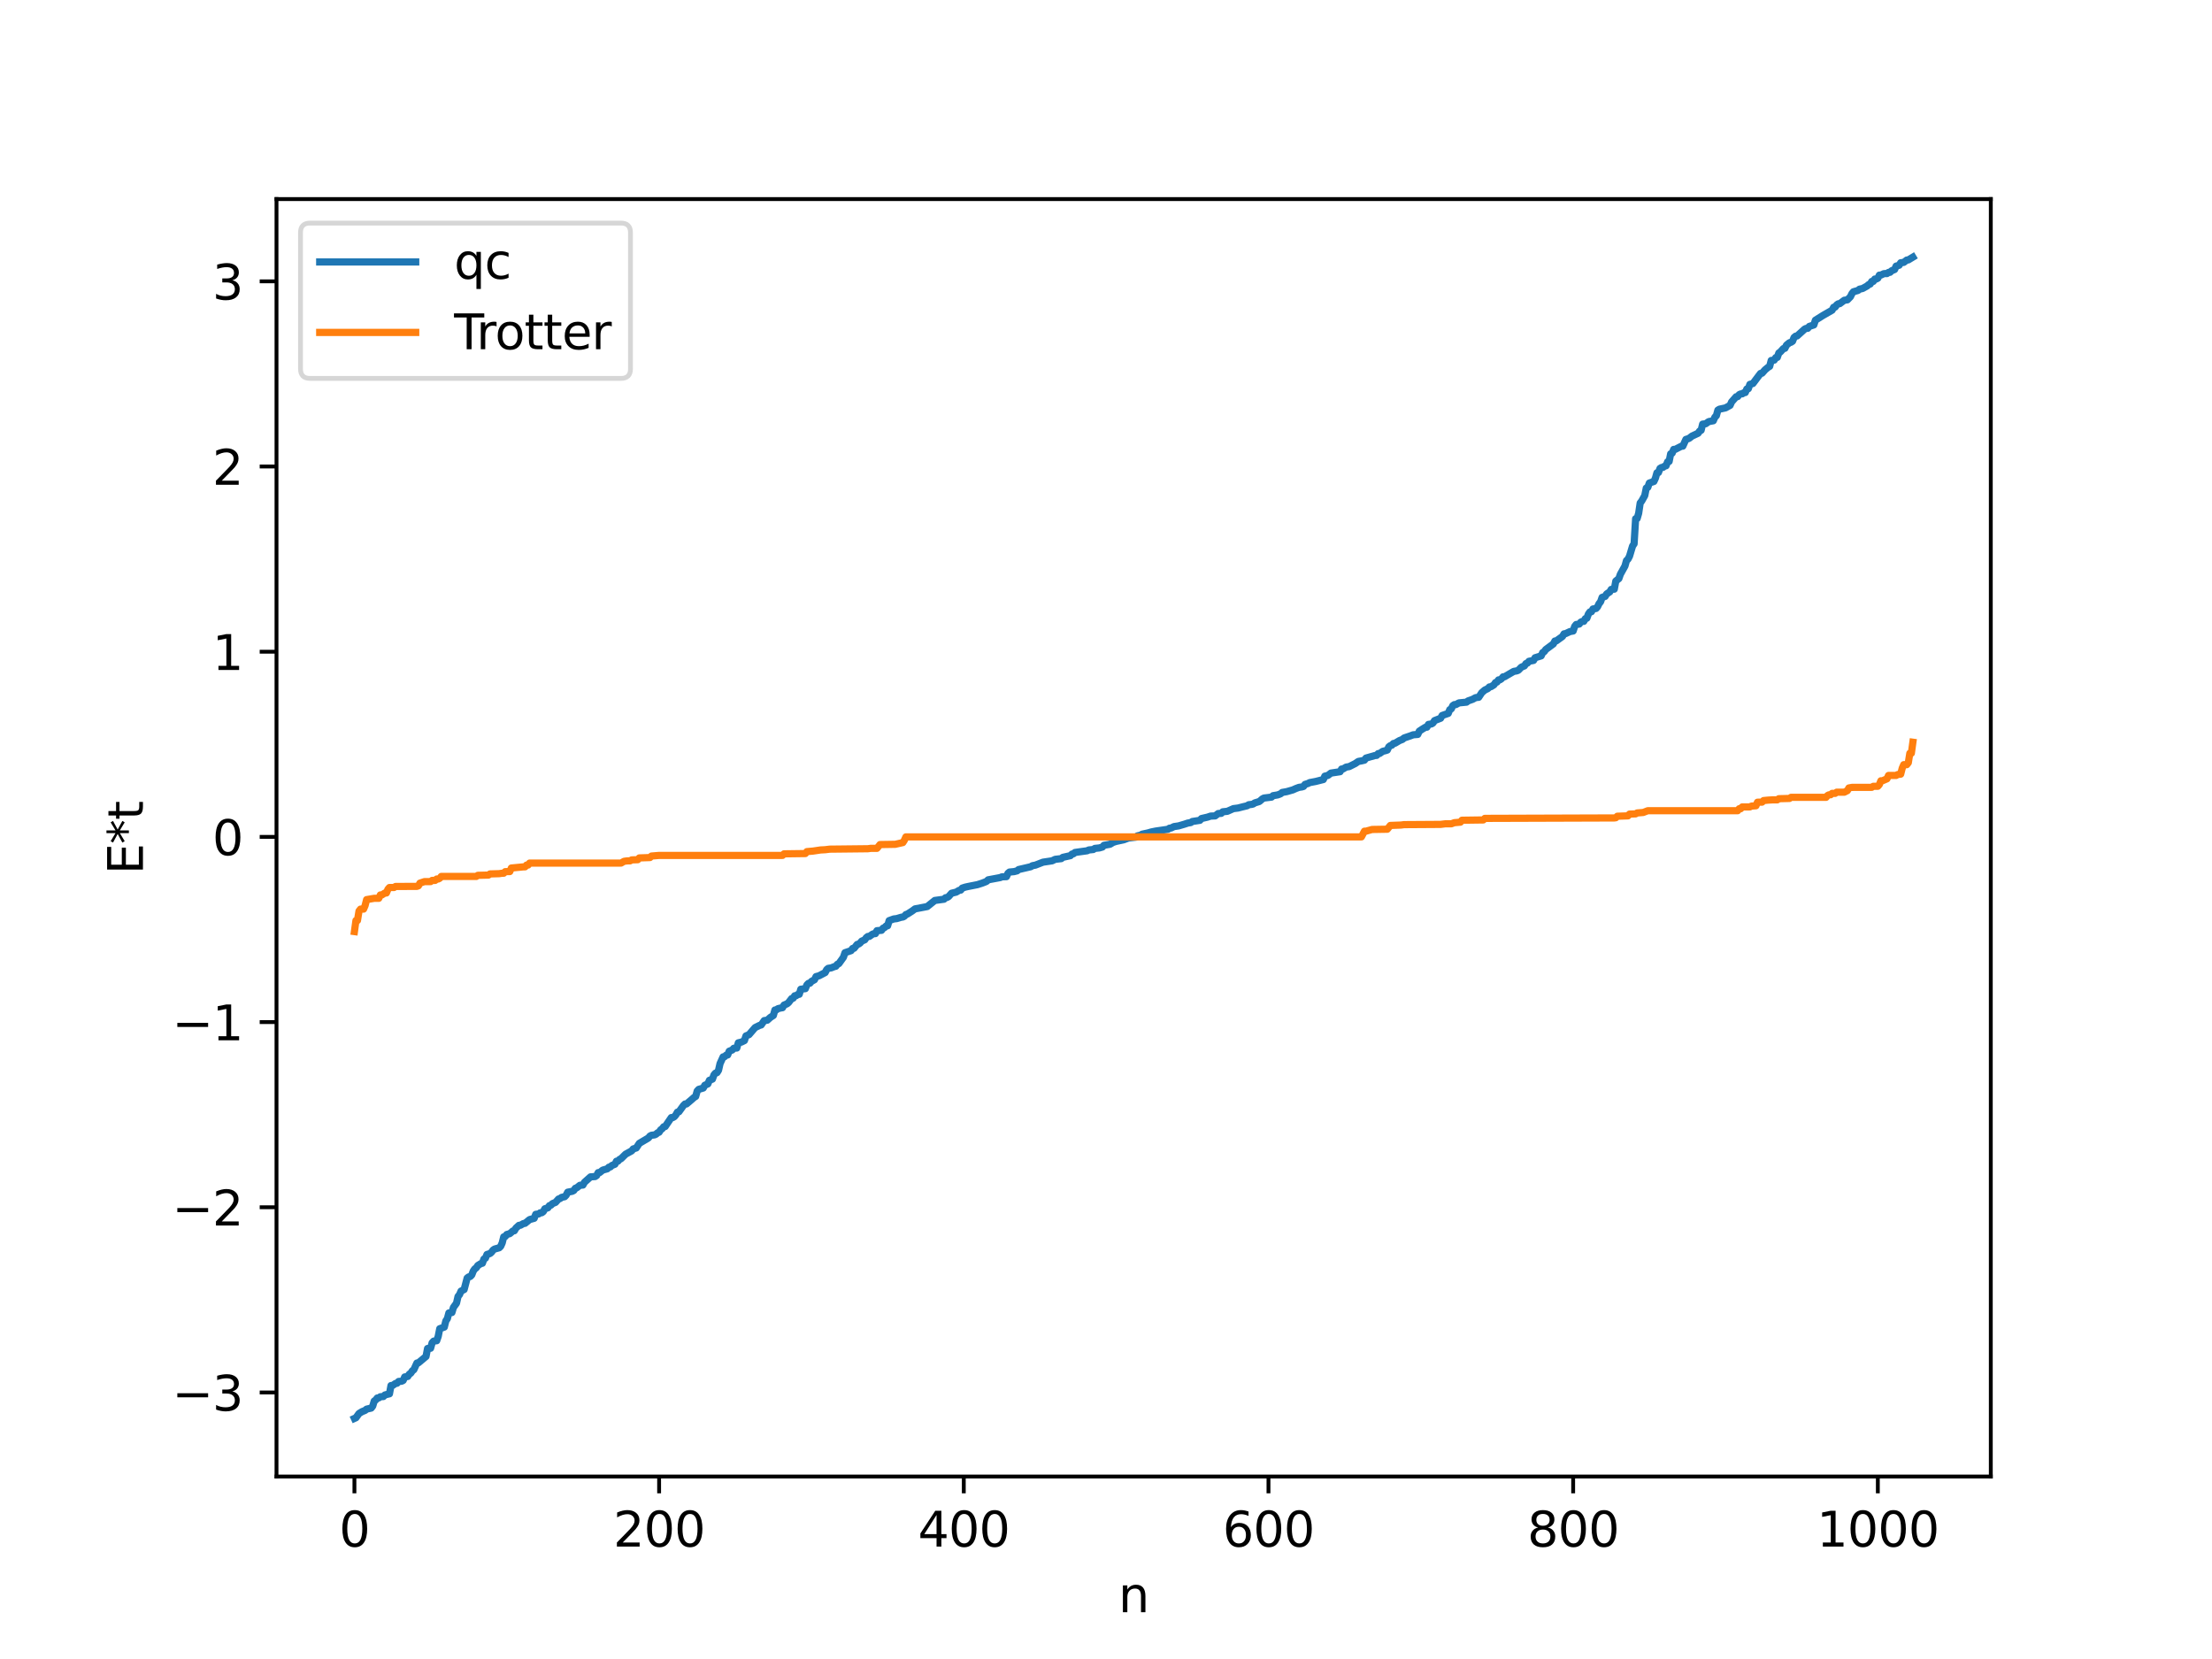 <?xml version="1.0" encoding="utf-8" standalone="no"?>
<!DOCTYPE svg PUBLIC "-//W3C//DTD SVG 1.1//EN"
  "http://www.w3.org/Graphics/SVG/1.1/DTD/svg11.dtd">
<svg xmlns:xlink="http://www.w3.org/1999/xlink" width="460.8pt" height="345.6pt" viewBox="0 0 460.8 345.6" xmlns="http://www.w3.org/2000/svg" version="1.1">
 <defs>
  <style type="text/css">*{stroke-linejoin: round; stroke-linecap: butt}</style>
 </defs>
 <g id="figure_1">
  <g id="patch_1">
   <path d="M 0 345.6 
L 460.8 345.6 
L 460.8 0 
L 0 0 
z
" style="fill: #ffffff"/>
  </g>
  <g id="axes_1">
   <g id="patch_2">
    <path d="M 57.6 307.584 
L 414.72 307.584 
L 414.72 41.472 
L 57.6 41.472 
z
" style="fill: #ffffff"/>
   </g>
   <g id="matplotlib.axis_1">
    <g id="xtick_1">
     <g id="line2d_1">
      <defs>
       <path id="m2eacc243b8" d="M 0 0 
L 0 3.5 
" style="stroke: #000000; stroke-width: 0.8"/>
      </defs>
      <g>
       <use xlink:href="#m2eacc243b8" x="73.833" y="307.584" style="stroke: #000000; stroke-width: 0.8"/>
      </g>
     </g>
     <g id="text_1">
      <!-- 0 -->
      <g transform="translate(70.651 322.182) scale(0.1 -0.1)">
       <defs>
        <path id="DejaVuSans-30" d="M 2034 4250 
Q 1547 4250 1301 3770 
Q 1056 3291 1056 2328 
Q 1056 1369 1301 889 
Q 1547 409 2034 409 
Q 2525 409 2770 889 
Q 3016 1369 3016 2328 
Q 3016 3291 2770 3770 
Q 2525 4250 2034 4250 
z
M 2034 4750 
Q 2819 4750 3233 4129 
Q 3647 3509 3647 2328 
Q 3647 1150 3233 529 
Q 2819 -91 2034 -91 
Q 1250 -91 836 529 
Q 422 1150 422 2328 
Q 422 3509 836 4129 
Q 1250 4750 2034 4750 
z
" transform="scale(0.016)"/>
       </defs>
       <use xlink:href="#DejaVuSans-30"/>
      </g>
     </g>
    </g>
    <g id="xtick_2">
     <g id="line2d_2">
      <g>
       <use xlink:href="#m2eacc243b8" x="137.304" y="307.584" style="stroke: #000000; stroke-width: 0.8"/>
      </g>
     </g>
     <g id="text_2">
      <!-- 200 -->
      <g transform="translate(127.76 322.182) scale(0.1 -0.1)">
       <defs>
        <path id="DejaVuSans-32" d="M 1228 531 
L 3431 531 
L 3431 0 
L 469 0 
L 469 531 
Q 828 903 1448 1529 
Q 2069 2156 2228 2338 
Q 2531 2678 2651 2914 
Q 2772 3150 2772 3378 
Q 2772 3750 2511 3984 
Q 2250 4219 1831 4219 
Q 1534 4219 1204 4116 
Q 875 4013 500 3803 
L 500 4441 
Q 881 4594 1212 4672 
Q 1544 4750 1819 4750 
Q 2544 4750 2975 4387 
Q 3406 4025 3406 3419 
Q 3406 3131 3298 2873 
Q 3191 2616 2906 2266 
Q 2828 2175 2409 1742 
Q 1991 1309 1228 531 
z
" transform="scale(0.016)"/>
       </defs>
       <use xlink:href="#DejaVuSans-32"/>
       <use xlink:href="#DejaVuSans-30" x="63.623"/>
       <use xlink:href="#DejaVuSans-30" x="127.246"/>
      </g>
     </g>
    </g>
    <g id="xtick_3">
     <g id="line2d_3">
      <g>
       <use xlink:href="#m2eacc243b8" x="200.775" y="307.584" style="stroke: #000000; stroke-width: 0.8"/>
      </g>
     </g>
     <g id="text_3">
      <!-- 400 -->
      <g transform="translate(191.231 322.182) scale(0.1 -0.1)">
       <defs>
        <path id="DejaVuSans-34" d="M 2419 4116 
L 825 1625 
L 2419 1625 
L 2419 4116 
z
M 2253 4666 
L 3047 4666 
L 3047 1625 
L 3713 1625 
L 3713 1100 
L 3047 1100 
L 3047 0 
L 2419 0 
L 2419 1100 
L 313 1100 
L 313 1709 
L 2253 4666 
z
" transform="scale(0.016)"/>
       </defs>
       <use xlink:href="#DejaVuSans-34"/>
       <use xlink:href="#DejaVuSans-30" x="63.623"/>
       <use xlink:href="#DejaVuSans-30" x="127.246"/>
      </g>
     </g>
    </g>
    <g id="xtick_4">
     <g id="line2d_4">
      <g>
       <use xlink:href="#m2eacc243b8" x="264.246" y="307.584" style="stroke: #000000; stroke-width: 0.8"/>
      </g>
     </g>
     <g id="text_4">
      <!-- 600 -->
      <g transform="translate(254.702 322.182) scale(0.1 -0.1)">
       <defs>
        <path id="DejaVuSans-36" d="M 2113 2584 
Q 1688 2584 1439 2293 
Q 1191 2003 1191 1497 
Q 1191 994 1439 701 
Q 1688 409 2113 409 
Q 2538 409 2786 701 
Q 3034 994 3034 1497 
Q 3034 2003 2786 2293 
Q 2538 2584 2113 2584 
z
M 3366 4563 
L 3366 3988 
Q 3128 4100 2886 4159 
Q 2644 4219 2406 4219 
Q 1781 4219 1451 3797 
Q 1122 3375 1075 2522 
Q 1259 2794 1537 2939 
Q 1816 3084 2150 3084 
Q 2853 3084 3261 2657 
Q 3669 2231 3669 1497 
Q 3669 778 3244 343 
Q 2819 -91 2113 -91 
Q 1303 -91 875 529 
Q 447 1150 447 2328 
Q 447 3434 972 4092 
Q 1497 4750 2381 4750 
Q 2619 4750 2861 4703 
Q 3103 4656 3366 4563 
z
" transform="scale(0.016)"/>
       </defs>
       <use xlink:href="#DejaVuSans-36"/>
       <use xlink:href="#DejaVuSans-30" x="63.623"/>
       <use xlink:href="#DejaVuSans-30" x="127.246"/>
      </g>
     </g>
    </g>
    <g id="xtick_5">
     <g id="line2d_5">
      <g>
       <use xlink:href="#m2eacc243b8" x="327.717" y="307.584" style="stroke: #000000; stroke-width: 0.8"/>
      </g>
     </g>
     <g id="text_5">
      <!-- 800 -->
      <g transform="translate(318.173 322.182) scale(0.1 -0.1)">
       <defs>
        <path id="DejaVuSans-38" d="M 2034 2216 
Q 1584 2216 1326 1975 
Q 1069 1734 1069 1313 
Q 1069 891 1326 650 
Q 1584 409 2034 409 
Q 2484 409 2743 651 
Q 3003 894 3003 1313 
Q 3003 1734 2745 1975 
Q 2488 2216 2034 2216 
z
M 1403 2484 
Q 997 2584 770 2862 
Q 544 3141 544 3541 
Q 544 4100 942 4425 
Q 1341 4750 2034 4750 
Q 2731 4750 3128 4425 
Q 3525 4100 3525 3541 
Q 3525 3141 3298 2862 
Q 3072 2584 2669 2484 
Q 3125 2378 3379 2068 
Q 3634 1759 3634 1313 
Q 3634 634 3220 271 
Q 2806 -91 2034 -91 
Q 1263 -91 848 271 
Q 434 634 434 1313 
Q 434 1759 690 2068 
Q 947 2378 1403 2484 
z
M 1172 3481 
Q 1172 3119 1398 2916 
Q 1625 2713 2034 2713 
Q 2441 2713 2670 2916 
Q 2900 3119 2900 3481 
Q 2900 3844 2670 4047 
Q 2441 4250 2034 4250 
Q 1625 4250 1398 4047 
Q 1172 3844 1172 3481 
z
" transform="scale(0.016)"/>
       </defs>
       <use xlink:href="#DejaVuSans-38"/>
       <use xlink:href="#DejaVuSans-30" x="63.623"/>
       <use xlink:href="#DejaVuSans-30" x="127.246"/>
      </g>
     </g>
    </g>
    <g id="xtick_6">
     <g id="line2d_6">
      <g>
       <use xlink:href="#m2eacc243b8" x="391.188" y="307.584" style="stroke: #000000; stroke-width: 0.8"/>
      </g>
     </g>
     <g id="text_6">
      <!-- 1000 -->
      <g transform="translate(378.463 322.182) scale(0.1 -0.1)">
       <defs>
        <path id="DejaVuSans-31" d="M 794 531 
L 1825 531 
L 1825 4091 
L 703 3866 
L 703 4441 
L 1819 4666 
L 2450 4666 
L 2450 531 
L 3481 531 
L 3481 0 
L 794 0 
L 794 531 
z
" transform="scale(0.016)"/>
       </defs>
       <use xlink:href="#DejaVuSans-31"/>
       <use xlink:href="#DejaVuSans-30" x="63.623"/>
       <use xlink:href="#DejaVuSans-30" x="127.246"/>
       <use xlink:href="#DejaVuSans-30" x="190.869"/>
      </g>
     </g>
    </g>
    <g id="text_7">
     <!-- n -->
     <g transform="translate(232.991 335.861) scale(0.1 -0.1)">
      <defs>
       <path id="DejaVuSans-6e" d="M 3513 2113 
L 3513 0 
L 2938 0 
L 2938 2094 
Q 2938 2591 2744 2837 
Q 2550 3084 2163 3084 
Q 1697 3084 1428 2787 
Q 1159 2491 1159 1978 
L 1159 0 
L 581 0 
L 581 3500 
L 1159 3500 
L 1159 2956 
Q 1366 3272 1645 3428 
Q 1925 3584 2291 3584 
Q 2894 3584 3203 3211 
Q 3513 2838 3513 2113 
z
" transform="scale(0.016)"/>
      </defs>
      <use xlink:href="#DejaVuSans-6e"/>
     </g>
    </g>
   </g>
   <g id="matplotlib.axis_2">
    <g id="ytick_1">
     <g id="line2d_7">
      <defs>
       <path id="m4d71f9a068" d="M 0 0 
L -3.5 0 
" style="stroke: #000000; stroke-width: 0.8"/>
      </defs>
      <g>
       <use xlink:href="#m4d71f9a068" x="57.6" y="290.072" style="stroke: #000000; stroke-width: 0.8"/>
      </g>
     </g>
     <g id="text_8">
      <!-- −3 -->
      <g transform="translate(35.858 293.872) scale(0.1 -0.1)">
       <defs>
        <path id="DejaVuSans-2212" d="M 678 2272 
L 4684 2272 
L 4684 1741 
L 678 1741 
L 678 2272 
z
" transform="scale(0.016)"/>
        <path id="DejaVuSans-33" d="M 2597 2516 
Q 3050 2419 3304 2112 
Q 3559 1806 3559 1356 
Q 3559 666 3084 287 
Q 2609 -91 1734 -91 
Q 1441 -91 1130 -33 
Q 819 25 488 141 
L 488 750 
Q 750 597 1062 519 
Q 1375 441 1716 441 
Q 2309 441 2620 675 
Q 2931 909 2931 1356 
Q 2931 1769 2642 2001 
Q 2353 2234 1838 2234 
L 1294 2234 
L 1294 2753 
L 1863 2753 
Q 2328 2753 2575 2939 
Q 2822 3125 2822 3475 
Q 2822 3834 2567 4026 
Q 2313 4219 1838 4219 
Q 1578 4219 1281 4162 
Q 984 4106 628 3988 
L 628 4550 
Q 988 4650 1302 4700 
Q 1616 4750 1894 4750 
Q 2613 4750 3031 4423 
Q 3450 4097 3450 3541 
Q 3450 3153 3228 2886 
Q 3006 2619 2597 2516 
z
" transform="scale(0.016)"/>
       </defs>
       <use xlink:href="#DejaVuSans-2212"/>
       <use xlink:href="#DejaVuSans-33" x="83.789"/>
      </g>
     </g>
    </g>
    <g id="ytick_2">
     <g id="line2d_8">
      <g>
       <use xlink:href="#m4d71f9a068" x="57.6" y="251.495" style="stroke: #000000; stroke-width: 0.8"/>
      </g>
     </g>
     <g id="text_9">
      <!-- −2 -->
      <g transform="translate(35.858 255.294) scale(0.1 -0.1)">
       <use xlink:href="#DejaVuSans-2212"/>
       <use xlink:href="#DejaVuSans-32" x="83.789"/>
      </g>
     </g>
    </g>
    <g id="ytick_3">
     <g id="line2d_9">
      <g>
       <use xlink:href="#m4d71f9a068" x="57.6" y="212.917" style="stroke: #000000; stroke-width: 0.8"/>
      </g>
     </g>
     <g id="text_10">
      <!-- −1 -->
      <g transform="translate(35.858 216.716) scale(0.1 -0.1)">
       <use xlink:href="#DejaVuSans-2212"/>
       <use xlink:href="#DejaVuSans-31" x="83.789"/>
      </g>
     </g>
    </g>
    <g id="ytick_4">
     <g id="line2d_10">
      <g>
       <use xlink:href="#m4d71f9a068" x="57.6" y="174.339" style="stroke: #000000; stroke-width: 0.8"/>
      </g>
     </g>
     <g id="text_11">
      <!-- 0 -->
      <g transform="translate(44.237 178.139) scale(0.1 -0.1)">
       <use xlink:href="#DejaVuSans-30"/>
      </g>
     </g>
    </g>
    <g id="ytick_5">
     <g id="line2d_11">
      <g>
       <use xlink:href="#m4d71f9a068" x="57.6" y="135.762" style="stroke: #000000; stroke-width: 0.8"/>
      </g>
     </g>
     <g id="text_12">
      <!-- 1 -->
      <g transform="translate(44.237 139.561) scale(0.1 -0.1)">
       <use xlink:href="#DejaVuSans-31"/>
      </g>
     </g>
    </g>
    <g id="ytick_6">
     <g id="line2d_12">
      <g>
       <use xlink:href="#m4d71f9a068" x="57.6" y="97.184" style="stroke: #000000; stroke-width: 0.8"/>
      </g>
     </g>
     <g id="text_13">
      <!-- 2 -->
      <g transform="translate(44.237 100.983) scale(0.1 -0.1)">
       <use xlink:href="#DejaVuSans-32"/>
      </g>
     </g>
    </g>
    <g id="ytick_7">
     <g id="line2d_13">
      <g>
       <use xlink:href="#m4d71f9a068" x="57.6" y="58.606" style="stroke: #000000; stroke-width: 0.8"/>
      </g>
     </g>
     <g id="text_14">
      <!-- 3 -->
      <g transform="translate(44.237 62.406) scale(0.1 -0.1)">
       <use xlink:href="#DejaVuSans-33"/>
      </g>
     </g>
    </g>
    <g id="text_15">
     <!-- E*t -->
     <g transform="translate(29.778 182.148) rotate(-90) scale(0.1 -0.1)">
      <defs>
       <path id="DejaVuSans-45" d="M 628 4666 
L 3578 4666 
L 3578 4134 
L 1259 4134 
L 1259 2753 
L 3481 2753 
L 3481 2222 
L 1259 2222 
L 1259 531 
L 3634 531 
L 3634 0 
L 628 0 
L 628 4666 
z
" transform="scale(0.016)"/>
       <path id="DejaVuSans-2a" d="M 3009 3897 
L 1888 3291 
L 3009 2681 
L 2828 2375 
L 1778 3009 
L 1778 1831 
L 1422 1831 
L 1422 3009 
L 372 2375 
L 191 2681 
L 1313 3291 
L 191 3897 
L 372 4206 
L 1422 3572 
L 1422 4750 
L 1778 4750 
L 1778 3572 
L 2828 4206 
L 3009 3897 
z
" transform="scale(0.016)"/>
       <path id="DejaVuSans-74" d="M 1172 4494 
L 1172 3500 
L 2356 3500 
L 2356 3053 
L 1172 3053 
L 1172 1153 
Q 1172 725 1289 603 
Q 1406 481 1766 481 
L 2356 481 
L 2356 0 
L 1766 0 
Q 1100 0 847 248 
Q 594 497 594 1153 
L 594 3053 
L 172 3053 
L 172 3500 
L 594 3500 
L 594 4494 
L 1172 4494 
z
" transform="scale(0.016)"/>
      </defs>
      <use xlink:href="#DejaVuSans-45"/>
      <use xlink:href="#DejaVuSans-2a" x="63.184"/>
      <use xlink:href="#DejaVuSans-74" x="113.184"/>
     </g>
    </g>
   </g>
   <g id="line2d_14">
    <path d="M 73.833 295.488 
L 74.15 295.344 
L 74.785 294.459 
L 75.42 294.073 
L 76.054 293.814 
L 76.372 293.549 
L 77.324 293.33 
L 77.641 292.925 
L 77.958 291.865 
L 78.276 291.634 
L 78.593 291.229 
L 78.91 291.211 
L 79.228 290.969 
L 79.862 290.926 
L 80.18 290.6 
L 80.815 290.429 
L 81.132 290.359 
L 81.449 288.635 
L 81.767 288.63 
L 82.401 288.196 
L 82.719 288.151 
L 83.036 287.784 
L 83.671 287.736 
L 83.988 287.566 
L 84.305 286.845 
L 84.94 286.743 
L 85.258 286.26 
L 85.575 286.057 
L 85.892 285.573 
L 86.21 285.333 
L 86.844 283.948 
L 87.162 283.899 
L 88.748 282.574 
L 89.066 280.915 
L 89.7 280.866 
L 90.018 279.733 
L 90.335 279.383 
L 90.97 279.302 
L 91.287 278.394 
L 91.605 276.792 
L 92.557 276.458 
L 92.874 275.17 
L 93.191 274.708 
L 93.509 273.508 
L 94.143 273.425 
L 94.461 272.35 
L 95.096 271.485 
L 95.413 270.086 
L 95.73 269.685 
L 96.048 268.956 
L 96.682 268.641 
L 97.317 266.246 
L 97.634 265.999 
L 97.952 265.92 
L 98.269 265.607 
L 98.586 264.79 
L 98.904 264.33 
L 99.221 264.108 
L 99.539 263.624 
L 100.173 263.234 
L 100.491 263.155 
L 100.808 262.276 
L 101.125 262.104 
L 101.443 261.33 
L 102.077 261.135 
L 102.395 260.853 
L 102.712 260.422 
L 103.029 260.2 
L 103.981 259.938 
L 104.299 259.63 
L 104.616 258.923 
L 104.934 257.657 
L 105.251 257.578 
L 105.568 257.169 
L 106.203 256.99 
L 106.838 256.435 
L 107.155 256.39 
L 107.472 255.835 
L 108.107 255.26 
L 108.424 255.237 
L 109.059 254.875 
L 109.377 254.842 
L 110.329 254.06 
L 111.281 253.795 
L 111.598 252.969 
L 112.233 252.877 
L 112.55 252.639 
L 112.867 252.63 
L 113.185 252.393 
L 113.502 251.804 
L 114.137 251.609 
L 114.454 251.157 
L 114.772 251.056 
L 115.089 250.732 
L 115.724 250.479 
L 116.358 249.774 
L 116.676 249.682 
L 116.993 249.435 
L 117.628 249.297 
L 117.945 248.974 
L 118.262 248.355 
L 119.215 248.167 
L 119.532 247.997 
L 119.849 247.537 
L 120.167 247.427 
L 120.801 246.92 
L 121.436 246.866 
L 121.753 246.293 
L 123.023 245.163 
L 123.975 245.096 
L 124.292 244.883 
L 124.61 244.281 
L 124.927 244.261 
L 125.562 243.753 
L 126.514 243.484 
L 126.831 243.151 
L 127.148 243.091 
L 127.466 242.788 
L 128.1 242.537 
L 128.418 241.901 
L 128.735 241.891 
L 129.053 241.528 
L 129.37 241.381 
L 130.322 240.441 
L 131.591 239.747 
L 131.909 239.341 
L 132.543 239.145 
L 133.178 238.182 
L 135.082 237.052 
L 135.4 236.657 
L 135.717 236.496 
L 136.352 236.417 
L 136.669 236.272 
L 136.986 235.986 
L 137.304 235.863 
L 137.621 235.366 
L 137.939 235.142 
L 138.256 234.733 
L 138.573 234.677 
L 139.843 232.81 
L 140.16 232.809 
L 140.477 232.626 
L 140.795 232.253 
L 141.112 231.679 
L 141.429 231.609 
L 142.381 230.293 
L 142.699 229.982 
L 143.016 229.969 
L 143.968 229.163 
L 144.603 228.602 
L 144.92 228.412 
L 145.238 227.282 
L 145.555 226.934 
L 146.19 226.748 
L 146.507 226.651 
L 146.824 226.077 
L 147.459 225.804 
L 147.777 225.048 
L 148.411 224.803 
L 148.729 223.918 
L 149.046 223.557 
L 149.363 223.455 
L 149.681 222.964 
L 149.998 221.568 
L 150.633 220.169 
L 150.95 220.123 
L 151.267 219.818 
L 151.585 219.769 
L 151.902 218.99 
L 152.537 218.734 
L 152.854 218.378 
L 153.489 218.325 
L 153.806 217.237 
L 154.441 217.089 
L 155.076 216.775 
L 155.393 215.8 
L 156.028 215.538 
L 157.297 214.065 
L 158.249 213.596 
L 158.567 213.516 
L 159.201 212.609 
L 159.836 212.529 
L 160.471 211.952 
L 161.105 211.54 
L 161.423 210.406 
L 161.74 210.362 
L 162.058 210.123 
L 162.692 209.972 
L 163.01 209.923 
L 163.327 209.374 
L 163.962 209.11 
L 164.279 208.842 
L 164.914 208.019 
L 165.231 207.943 
L 165.548 207.44 
L 165.866 207.413 
L 166.183 207.171 
L 166.5 207.132 
L 166.818 206.076 
L 167.77 205.957 
L 168.087 205.182 
L 168.405 204.86 
L 168.722 204.817 
L 169.039 204.441 
L 169.674 204.097 
L 169.991 203.443 
L 170.626 203.271 
L 171.896 202.605 
L 172.213 201.992 
L 172.53 201.723 
L 173.165 201.622 
L 173.8 201.367 
L 174.117 201.291 
L 174.434 200.881 
L 174.752 200.736 
L 175.704 199.414 
L 176.021 198.467 
L 177.291 198.039 
L 177.608 197.584 
L 177.925 197.54 
L 178.56 196.745 
L 178.877 196.66 
L 179.195 196.427 
L 179.512 196.053 
L 180.147 195.781 
L 180.464 195.33 
L 180.781 195.087 
L 181.099 195.071 
L 181.734 194.622 
L 182.051 194.492 
L 182.368 194.488 
L 182.686 193.877 
L 183.638 193.801 
L 183.955 193.358 
L 184.272 193.234 
L 184.59 192.9 
L 184.907 192.86 
L 185.224 191.783 
L 186.177 191.437 
L 186.811 191.359 
L 187.763 191.075 
L 188.081 191.036 
L 188.398 190.869 
L 188.715 190.514 
L 189.033 190.412 
L 189.985 189.803 
L 190.62 189.337 
L 193.158 188.854 
L 194.745 187.581 
L 196.649 187.324 
L 196.967 187.017 
L 197.284 186.961 
L 197.601 186.78 
L 198.236 186.072 
L 199.188 185.845 
L 199.823 185.464 
L 200.14 185.423 
L 200.458 185.007 
L 201.092 184.801 
L 201.727 184.661 
L 203.631 184.285 
L 204.583 183.979 
L 205.218 183.735 
L 205.535 183.595 
L 205.853 183.283 
L 208.391 182.808 
L 208.709 182.657 
L 209.661 182.622 
L 209.978 181.927 
L 210.296 181.663 
L 211.248 181.574 
L 211.882 181.411 
L 212.2 181.142 
L 214.739 180.551 
L 215.056 180.341 
L 215.691 180.224 
L 217.277 179.607 
L 219.181 179.322 
L 219.816 179.013 
L 221.086 178.865 
L 221.403 178.6 
L 222.355 178.388 
L 222.99 178.247 
L 223.307 177.919 
L 223.624 177.857 
L 223.942 177.586 
L 224.577 177.493 
L 226.481 177.23 
L 226.798 177.064 
L 227.75 176.969 
L 228.067 176.739 
L 229.02 176.639 
L 229.654 176.456 
L 229.972 176.092 
L 231.241 175.873 
L 231.876 175.485 
L 232.51 175.282 
L 234.097 174.941 
L 235.049 174.58 
L 236.636 174.394 
L 236.953 174.125 
L 237.588 173.986 
L 237.905 173.779 
L 239.175 173.506 
L 239.81 173.318 
L 240.762 173.125 
L 243.3 172.755 
L 243.618 172.531 
L 243.935 172.503 
L 244.57 172.192 
L 245.522 172.052 
L 246.791 171.678 
L 247.426 171.463 
L 248.061 171.357 
L 248.378 171.133 
L 249.965 170.887 
L 250.282 170.519 
L 251.552 170.225 
L 252.186 170.008 
L 253.139 169.965 
L 253.773 169.477 
L 254.408 169.434 
L 254.725 169.112 
L 255.677 169.011 
L 256.947 168.449 
L 257.899 168.33 
L 258.851 168.084 
L 259.803 167.857 
L 260.12 167.644 
L 260.755 167.567 
L 261.072 167.48 
L 261.39 167.261 
L 262.342 166.97 
L 262.977 166.424 
L 263.294 166.251 
L 264.881 166.055 
L 265.198 165.755 
L 266.15 165.597 
L 266.785 165.356 
L 267.102 165.08 
L 268.054 164.911 
L 269.324 164.548 
L 269.958 164.26 
L 270.593 164.024 
L 271.228 163.928 
L 271.545 163.828 
L 271.862 163.405 
L 272.497 163.207 
L 272.815 163.031 
L 274.084 162.791 
L 275.671 162.393 
L 275.988 161.684 
L 276.623 161.536 
L 277.258 161.048 
L 279.162 160.761 
L 279.479 160.201 
L 279.796 160.176 
L 280.431 159.796 
L 281.066 159.697 
L 282.335 159.055 
L 282.97 158.619 
L 283.605 158.508 
L 284.239 158.356 
L 284.557 157.921 
L 286.461 157.381 
L 286.778 157.362 
L 287.096 156.992 
L 287.413 156.96 
L 288.048 156.517 
L 288.682 156.358 
L 289 156.251 
L 289.317 155.577 
L 289.634 155.329 
L 289.952 155.235 
L 290.269 154.885 
L 290.586 154.84 
L 291.539 154.275 
L 292.173 154.025 
L 292.491 153.736 
L 293.76 153.311 
L 294.395 153.071 
L 295.347 152.995 
L 295.664 152.314 
L 296.299 151.891 
L 296.934 151.506 
L 297.251 151.486 
L 297.568 150.909 
L 298.203 150.814 
L 298.52 150.614 
L 298.838 150.114 
L 300.107 149.625 
L 300.424 149.05 
L 301.694 148.615 
L 302.011 147.837 
L 302.329 147.666 
L 302.646 147.003 
L 302.963 146.785 
L 303.281 146.784 
L 303.915 146.427 
L 305.502 146.272 
L 305.82 146.015 
L 306.772 145.679 
L 307.406 145.329 
L 308.041 145.259 
L 308.676 144.3 
L 309.31 143.749 
L 309.945 143.448 
L 310.262 143.105 
L 310.58 143.063 
L 311.215 142.668 
L 311.532 142.191 
L 311.849 142.089 
L 312.167 141.637 
L 312.484 141.605 
L 312.801 141.389 
L 313.119 140.995 
L 313.436 140.977 
L 314.388 140.416 
L 315.34 139.865 
L 315.975 139.752 
L 316.292 139.629 
L 316.927 138.981 
L 317.562 138.723 
L 317.879 138.239 
L 318.196 138.135 
L 318.514 137.76 
L 319.466 137.577 
L 319.783 137.02 
L 321.053 136.63 
L 321.37 135.944 
L 321.687 135.761 
L 322.005 135.312 
L 323.591 134.139 
L 323.909 133.538 
L 324.226 133.496 
L 325.496 132.581 
L 325.813 132.042 
L 326.13 132 
L 327.082 131.558 
L 327.717 131.451 
L 328.034 130.486 
L 328.352 130.093 
L 328.986 130.003 
L 329.304 129.603 
L 329.621 129.458 
L 329.939 129.437 
L 330.256 128.873 
L 330.573 128.785 
L 330.891 127.919 
L 331.208 127.476 
L 331.525 127.435 
L 331.843 126.858 
L 332.477 126.759 
L 332.795 126.407 
L 333.112 125.752 
L 333.429 125.356 
L 333.747 124.443 
L 334.381 124.241 
L 334.699 123.725 
L 335.334 123.313 
L 335.651 122.777 
L 336.286 122.734 
L 336.603 121.045 
L 337.238 120.53 
L 337.555 119.627 
L 338.507 117.913 
L 338.824 116.783 
L 339.142 116.484 
L 339.459 115.866 
L 340.094 113.749 
L 340.411 113.288 
L 340.729 108.054 
L 341.046 108.017 
L 341.363 106.924 
L 341.681 104.782 
L 341.998 104.368 
L 342.633 103.238 
L 342.95 101.67 
L 343.267 101.524 
L 343.585 100.627 
L 344.537 100.297 
L 344.854 99.603 
L 345.172 98.49 
L 345.489 98.435 
L 345.806 97.586 
L 346.124 97.392 
L 346.441 97.36 
L 346.758 97.106 
L 347.076 97.025 
L 347.393 96.194 
L 347.71 96.13 
L 348.028 94.534 
L 348.345 94.396 
L 348.662 93.616 
L 348.98 93.613 
L 350.249 92.959 
L 350.567 92.94 
L 351.201 91.54 
L 351.836 91.339 
L 352.471 90.848 
L 353.74 90.254 
L 354.058 89.801 
L 354.375 89.635 
L 354.692 88.35 
L 355.327 88.274 
L 355.962 87.828 
L 356.914 87.653 
L 357.231 86.919 
L 357.548 86.601 
L 357.866 85.444 
L 358.183 85.244 
L 359.453 84.971 
L 360.405 84.446 
L 360.722 83.729 
L 361.674 82.649 
L 361.991 82.621 
L 362.309 82.209 
L 362.626 82.054 
L 362.943 82.044 
L 363.261 81.819 
L 363.578 81.775 
L 363.896 81.029 
L 364.213 80.976 
L 364.53 80.071 
L 365.165 79.892 
L 366.434 78.207 
L 366.752 77.794 
L 367.069 77.742 
L 367.704 77.029 
L 368.339 76.503 
L 368.656 76.317 
L 368.973 75.094 
L 369.608 75.017 
L 369.925 74.492 
L 370.243 74.452 
L 370.56 73.539 
L 370.877 73.313 
L 371.512 72.615 
L 371.829 72.562 
L 372.147 71.904 
L 372.781 71.393 
L 373.099 71.302 
L 373.416 71.088 
L 373.734 70.304 
L 374.051 70.037 
L 374.368 69.985 
L 375.955 68.549 
L 376.272 68.402 
L 376.59 68.393 
L 376.907 67.998 
L 377.859 67.689 
L 378.177 66.707 
L 379.763 65.71 
L 381.667 64.616 
L 381.985 64.003 
L 382.302 63.967 
L 382.62 63.516 
L 382.937 63.292 
L 383.254 63.256 
L 384.206 62.547 
L 384.841 62.463 
L 385.476 61.82 
L 385.793 61.159 
L 386.11 60.777 
L 387.062 60.503 
L 387.38 60.236 
L 388.015 60.098 
L 388.967 59.57 
L 389.284 59.273 
L 389.601 59.168 
L 389.919 58.63 
L 390.236 58.622 
L 390.553 58.126 
L 390.871 58.125 
L 391.188 57.953 
L 391.505 57.313 
L 391.823 57.307 
L 392.458 57.001 
L 393.092 56.989 
L 393.41 56.752 
L 393.727 56.726 
L 394.044 56.412 
L 394.679 56.144 
L 394.996 55.432 
L 395.631 55.258 
L 395.948 54.739 
L 396.583 54.658 
L 397.218 54.174 
L 397.535 54.145 
L 398.487 53.568 
L 398.487 53.568 
" clip-path="url(#p18233c82fe)" style="fill: none; stroke: #1f77b4; stroke-width: 1.5; stroke-linecap: square"/>
   </g>
   <g id="line2d_15">
    <path d="M 73.833 194.062 
L 74.15 191.76 
L 74.467 191.76 
L 74.785 189.793 
L 75.102 189.385 
L 75.737 189.385 
L 76.054 188.649 
L 76.372 187.406 
L 77.958 187.137 
L 78.91 187.137 
L 79.228 186.436 
L 79.545 186.436 
L 80.18 186.026 
L 80.497 186.026 
L 80.815 185.251 
L 81.132 184.886 
L 82.084 184.88 
L 82.401 184.664 
L 86.844 184.651 
L 87.162 184.533 
L 87.479 183.971 
L 88.431 183.653 
L 89.7 183.653 
L 90.018 183.404 
L 90.653 183.404 
L 90.97 183.116 
L 91.287 183.116 
L 91.605 182.965 
L 91.922 182.579 
L 99.221 182.579 
L 99.539 182.348 
L 101.76 182.294 
L 102.077 182.055 
L 103.981 182.001 
L 104.616 181.908 
L 104.934 181.908 
L 105.251 181.58 
L 106.203 181.564 
L 106.52 180.825 
L 109.059 180.581 
L 109.377 180.581 
L 109.694 180.208 
L 110.011 180.208 
L 110.329 179.795 
L 129.37 179.795 
L 130.005 179.425 
L 130.639 179.34 
L 131.274 179.326 
L 131.591 179.134 
L 132.861 179.09 
L 133.178 178.721 
L 135.4 178.644 
L 135.717 178.329 
L 137.304 178.197 
L 163.01 178.197 
L 163.327 177.87 
L 167.77 177.811 
L 168.087 177.406 
L 169.357 177.298 
L 170.943 177.061 
L 171.896 177.011 
L 172.848 176.894 
L 180.781 176.808 
L 181.416 176.724 
L 182.686 176.724 
L 183.32 175.937 
L 186.494 175.885 
L 188.081 175.526 
L 188.398 175.037 
L 188.715 174.339 
L 283.605 174.339 
L 284.239 173.153 
L 284.557 173.153 
L 285.826 172.794 
L 289 172.741 
L 289.634 171.955 
L 291.856 171.871 
L 292.491 171.785 
L 300.107 171.735 
L 301.059 171.617 
L 302.329 171.617 
L 302.963 171.381 
L 304.233 171.273 
L 304.55 170.868 
L 308.993 170.808 
L 309.31 170.482 
L 336.286 170.393 
L 336.603 170.35 
L 336.92 170.035 
L 339.142 169.958 
L 339.459 169.588 
L 340.729 169.545 
L 341.046 169.353 
L 342.315 169.253 
L 343.267 168.884 
L 361.991 168.884 
L 362.309 168.471 
L 362.626 168.471 
L 362.943 168.097 
L 364.53 168.097 
L 364.848 167.927 
L 365.8 167.854 
L 366.117 167.115 
L 367.069 167.098 
L 367.386 166.771 
L 368.339 166.678 
L 369.291 166.624 
L 370.243 166.624 
L 370.56 166.385 
L 372.781 166.33 
L 373.099 166.1 
L 380.398 166.1 
L 380.715 165.713 
L 381.033 165.563 
L 381.35 165.563 
L 381.667 165.274 
L 382.302 165.274 
L 382.62 165.026 
L 384.206 165.026 
L 384.841 164.707 
L 385.158 164.146 
L 385.793 164.027 
L 388.967 164.015 
L 389.919 164.015 
L 390.236 163.799 
L 391.188 163.793 
L 391.505 163.428 
L 391.823 162.653 
L 392.14 162.653 
L 393.092 162.242 
L 393.41 161.541 
L 394.996 161.541 
L 395.314 161.349 
L 395.948 161.273 
L 396.266 160.03 
L 396.583 159.294 
L 397.218 159.294 
L 397.535 158.886 
L 397.853 156.918 
L 398.17 156.918 
L 398.487 154.617 
L 398.487 154.617 
" clip-path="url(#p18233c82fe)" style="fill: none; stroke: #ff7f0e; stroke-width: 1.5; stroke-linecap: square"/>
   </g>
   <g id="patch_3">
    <path d="M 57.6 307.584 
L 57.6 41.472 
" style="fill: none; stroke: #000000; stroke-width: 0.8; stroke-linejoin: miter; stroke-linecap: square"/>
   </g>
   <g id="patch_4">
    <path d="M 414.72 307.584 
L 414.72 41.472 
" style="fill: none; stroke: #000000; stroke-width: 0.8; stroke-linejoin: miter; stroke-linecap: square"/>
   </g>
   <g id="patch_5">
    <path d="M 57.6 307.584 
L 414.72 307.584 
" style="fill: none; stroke: #000000; stroke-width: 0.8; stroke-linejoin: miter; stroke-linecap: square"/>
   </g>
   <g id="patch_6">
    <path d="M 57.6 41.472 
L 414.72 41.472 
" style="fill: none; stroke: #000000; stroke-width: 0.8; stroke-linejoin: miter; stroke-linecap: square"/>
   </g>
   <g id="legend_1">
    <g id="patch_7">
     <path d="M 64.6 78.828 
L 129.342 78.828 
Q 131.342 78.828 131.342 76.828 
L 131.342 48.472 
Q 131.342 46.472 129.342 46.472 
L 64.6 46.472 
Q 62.6 46.472 62.6 48.472 
L 62.6 76.828 
Q 62.6 78.828 64.6 78.828 
z
" style="fill: #ffffff; opacity: 0.8; stroke: #cccccc; stroke-linejoin: miter"/>
    </g>
    <g id="line2d_16">
     <path d="M 66.6 54.57 
L 76.6 54.57 
L 86.6 54.57 
" style="fill: none; stroke: #1f77b4; stroke-width: 1.5; stroke-linecap: square"/>
    </g>
    <g id="text_16">
     <!-- qc -->
     <g transform="translate(94.6 58.07) scale(0.1 -0.1)">
      <defs>
       <path id="DejaVuSans-71" d="M 947 1747 
Q 947 1113 1208 752 
Q 1469 391 1925 391 
Q 2381 391 2643 752 
Q 2906 1113 2906 1747 
Q 2906 2381 2643 2742 
Q 2381 3103 1925 3103 
Q 1469 3103 1208 2742 
Q 947 2381 947 1747 
z
M 2906 525 
Q 2725 213 2448 61 
Q 2172 -91 1784 -91 
Q 1150 -91 751 415 
Q 353 922 353 1747 
Q 353 2572 751 3078 
Q 1150 3584 1784 3584 
Q 2172 3584 2448 3432 
Q 2725 3281 2906 2969 
L 2906 3500 
L 3481 3500 
L 3481 -1331 
L 2906 -1331 
L 2906 525 
z
" transform="scale(0.016)"/>
       <path id="DejaVuSans-63" d="M 3122 3366 
L 3122 2828 
Q 2878 2963 2633 3030 
Q 2388 3097 2138 3097 
Q 1578 3097 1268 2742 
Q 959 2388 959 1747 
Q 959 1106 1268 751 
Q 1578 397 2138 397 
Q 2388 397 2633 464 
Q 2878 531 3122 666 
L 3122 134 
Q 2881 22 2623 -34 
Q 2366 -91 2075 -91 
Q 1284 -91 818 406 
Q 353 903 353 1747 
Q 353 2603 823 3093 
Q 1294 3584 2113 3584 
Q 2378 3584 2631 3529 
Q 2884 3475 3122 3366 
z
" transform="scale(0.016)"/>
      </defs>
      <use xlink:href="#DejaVuSans-71"/>
      <use xlink:href="#DejaVuSans-63" x="63.477"/>
     </g>
    </g>
    <g id="line2d_17">
     <path d="M 66.6 69.249 
L 76.6 69.249 
L 86.6 69.249 
" style="fill: none; stroke: #ff7f0e; stroke-width: 1.5; stroke-linecap: square"/>
    </g>
    <g id="text_17">
     <!-- Trotter -->
     <g transform="translate(94.6 72.749) scale(0.1 -0.1)">
      <defs>
       <path id="DejaVuSans-54" d="M -19 4666 
L 3928 4666 
L 3928 4134 
L 2272 4134 
L 2272 0 
L 1638 0 
L 1638 4134 
L -19 4134 
L -19 4666 
z
" transform="scale(0.016)"/>
       <path id="DejaVuSans-72" d="M 2631 2963 
Q 2534 3019 2420 3045 
Q 2306 3072 2169 3072 
Q 1681 3072 1420 2755 
Q 1159 2438 1159 1844 
L 1159 0 
L 581 0 
L 581 3500 
L 1159 3500 
L 1159 2956 
Q 1341 3275 1631 3429 
Q 1922 3584 2338 3584 
Q 2397 3584 2469 3576 
Q 2541 3569 2628 3553 
L 2631 2963 
z
" transform="scale(0.016)"/>
       <path id="DejaVuSans-6f" d="M 1959 3097 
Q 1497 3097 1228 2736 
Q 959 2375 959 1747 
Q 959 1119 1226 758 
Q 1494 397 1959 397 
Q 2419 397 2687 759 
Q 2956 1122 2956 1747 
Q 2956 2369 2687 2733 
Q 2419 3097 1959 3097 
z
M 1959 3584 
Q 2709 3584 3137 3096 
Q 3566 2609 3566 1747 
Q 3566 888 3137 398 
Q 2709 -91 1959 -91 
Q 1206 -91 779 398 
Q 353 888 353 1747 
Q 353 2609 779 3096 
Q 1206 3584 1959 3584 
z
" transform="scale(0.016)"/>
       <path id="DejaVuSans-65" d="M 3597 1894 
L 3597 1613 
L 953 1613 
Q 991 1019 1311 708 
Q 1631 397 2203 397 
Q 2534 397 2845 478 
Q 3156 559 3463 722 
L 3463 178 
Q 3153 47 2828 -22 
Q 2503 -91 2169 -91 
Q 1331 -91 842 396 
Q 353 884 353 1716 
Q 353 2575 817 3079 
Q 1281 3584 2069 3584 
Q 2775 3584 3186 3129 
Q 3597 2675 3597 1894 
z
M 3022 2063 
Q 3016 2534 2758 2815 
Q 2500 3097 2075 3097 
Q 1594 3097 1305 2825 
Q 1016 2553 972 2059 
L 3022 2063 
z
" transform="scale(0.016)"/>
      </defs>
      <use xlink:href="#DejaVuSans-54"/>
      <use xlink:href="#DejaVuSans-72" x="46.334"/>
      <use xlink:href="#DejaVuSans-6f" x="85.197"/>
      <use xlink:href="#DejaVuSans-74" x="146.379"/>
      <use xlink:href="#DejaVuSans-74" x="185.588"/>
      <use xlink:href="#DejaVuSans-65" x="224.797"/>
      <use xlink:href="#DejaVuSans-72" x="286.32"/>
     </g>
    </g>
   </g>
  </g>
 </g>
 <defs>
  <clipPath id="p18233c82fe">
   <rect x="57.6" y="41.472" width="357.12" height="266.112"/>
  </clipPath>
 </defs>
</svg>

